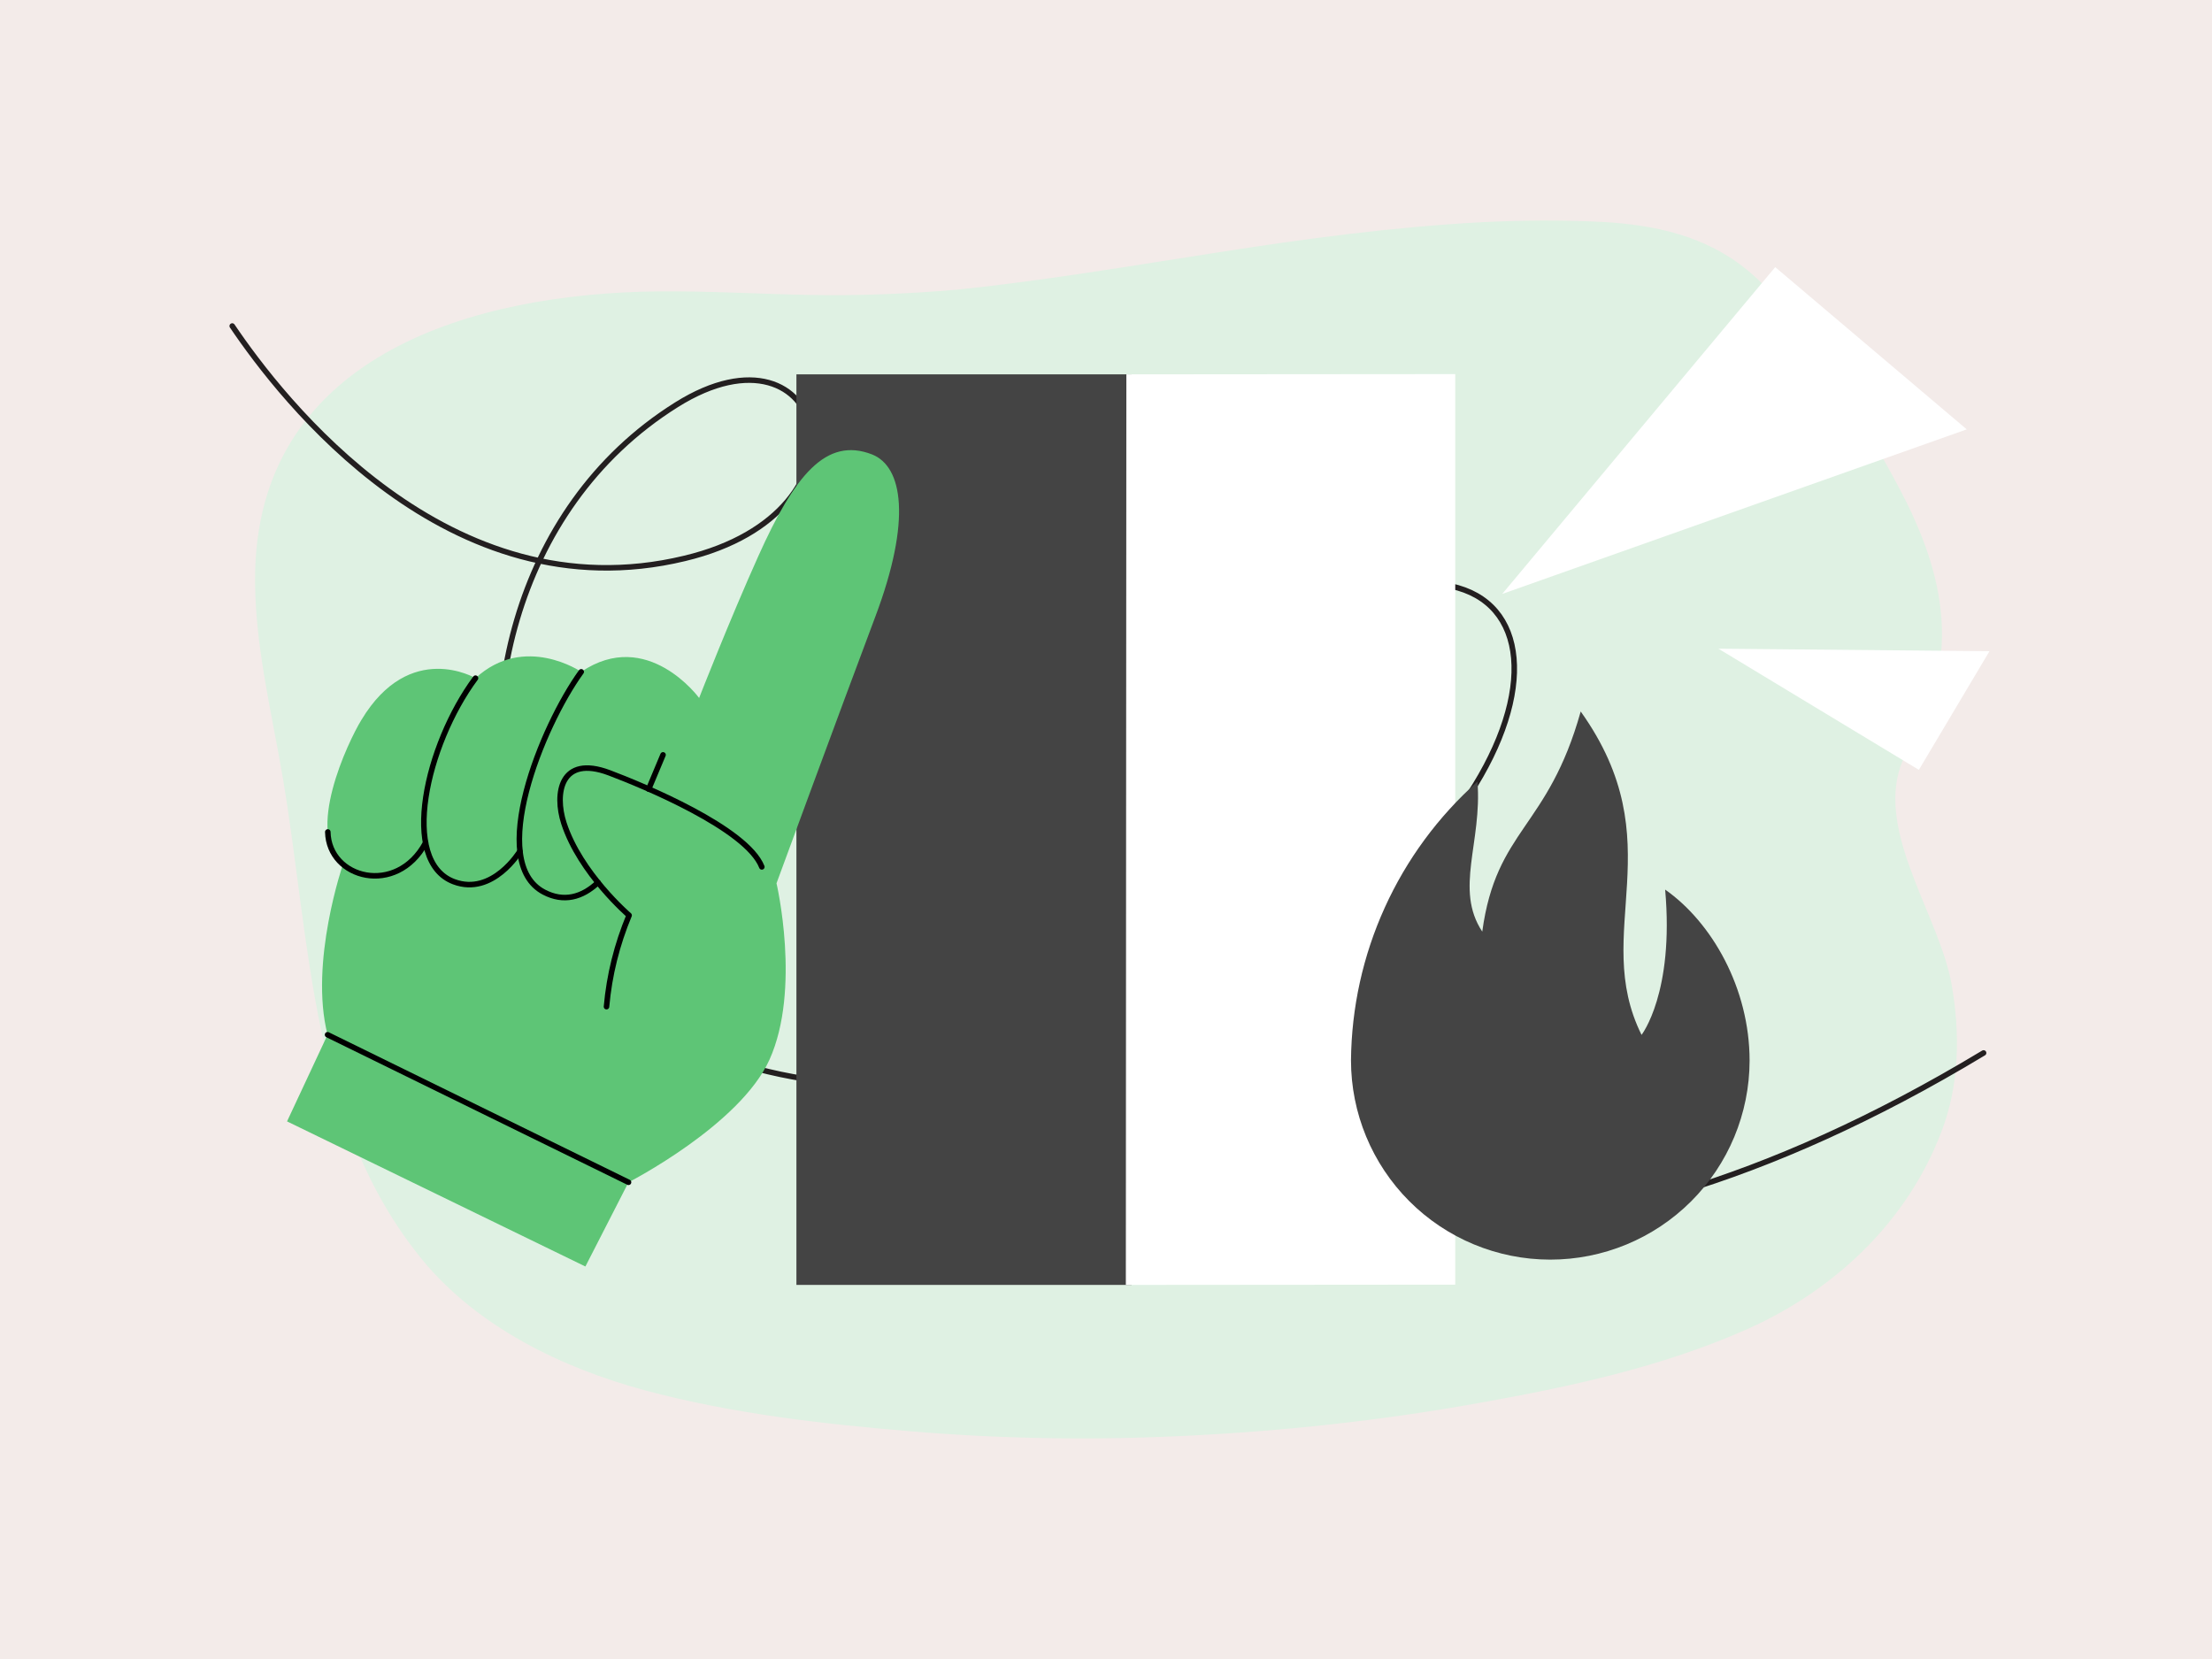<svg xmlns="http://www.w3.org/2000/svg" height="1200" width="1600" version="1.1" xmlns:xlink="http://www.w3.org/1999/xlink" xmlns:svgjs="http://svgjs.com/svgjs"><rect fill="#f3ebe9" width="1600" height="1200"></rect><g><path d="M1411.75 712.64C1403.64 665.25 1360.55 607.49 1373.28 558.97 1376.25 547.48 1382.61 537.53 1387.95 526.86 1418.31 467.15 1403.64 409.09 1373.48 352.56 1359.84 326.81 1344.96 301.78 1329.06 277.36 1310.18 248.43 1291.21 218.27 1264.43 195.81 1234.27 170.78 1197.54 162.67 1159.07 160.52 1130.14 159.08 1101.11 159.29 1071.98 160.72 1008.07 164.11 944.26 172.62 880.96 182.57 818.07 192.32 755.39 202.99 692.1 209.55 657.01 212.53 621.93 213.97 586.95 213.35 549.81 212.73 512.57 210.37 475.13 210.79 344.84 212.22 189.52 255.41 184.6 411.34 183.16 462.74 196.29 513.31 204.81 564.1 224.81 683.51 224.81 812.77 305.55 911.35 345.66 959.98 406.29 989.32 465.99 1005.53 528.47 1022.35 594.13 1029.94 658.55 1035.28 724.21 1040.82 790.07 1041.83 855.72 1038.66 927.33 1035.28 998.94 1027.58 1069.52 1014.86 1135.17 1003.17 1201.65 988.91 1263.1 961.72 1326.39 933.72 1379.33 884.17 1404.15 818.92 1417.29 785.07 1417.9 748.14 1411.75 712.64Z" fill="#dff1e3" opacity="1" stroke-width="4" stroke="none"></path></g><g><path d="M1434.78 761.63C1116.06 953.94 896.86 893.42 818.86 815.87 715.76 713.22 810.35 481.91 982.93 429.91 1155.51 377.91 1134 595.77 886.1 723.97 661.97 840.08 423.49 783.15 373.28 623.11 341.46 520.91 368.35 368.5 489.39 292.74 597.42 225.05 637.76 369.84 495.21 403.91 323.97 445.15 203.39 288.26 167.98 235.81" stroke="#231f20" stroke-width="4" stroke-linecap="round" stroke-linejoin="round" opacity="1" fill="none"></path></g><g><path d="M1422.6 310.57L1284.06 193.2 1086.59 429.62 1422.6 310.57Z" fill="#ffffff" opacity="1" stroke-width="4" stroke="none"></path></g><g><path d="M818.52 270.78H576.07V929.41H818.52V270.78Z" fill="#444444" opacity="1" stroke-width="4" stroke="none"></path><path d="M814.73 270.78L1052.62 270.59V929.22L814.35 929.41 814.73 270.78Z" fill="#ffffff" opacity="1" stroke-width="4" stroke="none"></path></g><g><path d="M207.63 811.13L423.43 916.09 454.62 855.18C454.62 855.18 535.14 813.9 556.57 766.53 579.58 715.51 561.67 638.9 561.67 638.9 561.67 638.9 606.86 515.94 633.17 445.98 659.49 376.02 652.97 337.47 630.78 328.7 597.43 315.73 574.72 343.93 548.6 402.07 527.85 448.2 505.69 504.86 505.69 504.86 505.69 504.86 468.26 453.61 420.42 485.95 420.42 485.95 379.34 457.97 343.94 490.53 343.94 490.53 296.51 462.49 261.46 520.67 251.6 536.71 220.12 603.45 248.25 624.65 248.25 624.65 223.52 696.05 236.94 748.46L207.63 811.13Z" fill="#5ec576" opacity="1" stroke-width="4" stroke="none"></path><path d="M420.42 485.95C391.67 525.68 352.28 623.64 393.41 645.27 407.6 652.73 421 649.27 432.55 638.33" stroke="#000000" stroke-width="4" stroke-linecap="round" stroke-linejoin="round" opacity="1" fill="none"></path><path d="M343.94 490.53C308.13 538.86 289.2 623.06 328.28 637.76 356.37 648.33 376.04 615.8 376.04 615.8" stroke="#000000" stroke-width="4" stroke-linecap="round" stroke-linejoin="round" opacity="1" fill="none"></path><path d="M237.11 601.77C237.77 635.57 286.85 648.51 307.83 609.68" stroke="#000000" stroke-width="4" stroke-linecap="round" stroke-linejoin="round" opacity="1" fill="none"></path><path d="M551.05 627.05C540.1 599.14 464.91 568.1 440.73 559 405.38 545.7 400.9 573.97 407.89 595.49 419.71 631.8 455.05 662.08 455.05 662.08 446.26 683.2 440.7 705.32 438.7 728.14" stroke="#000000" stroke-width="4" stroke-linecap="round" stroke-linejoin="round" opacity="1" fill="none"></path><path d="M479.59 546.01L469.21 570.78" stroke="#000000" stroke-width="4" stroke-linecap="round" stroke-linejoin="round" opacity="1" fill="none"></path><path d="M454.62 855.18L236.94 748.46" stroke="#000000" stroke-width="4" stroke-linecap="round" stroke-linejoin="round" opacity="1" fill="none"></path></g><g><path d="M1439.03 471.05L1387.97 556.86 1242.98 469.22 1439.03 471.05Z" fill="#ffffff" opacity="1" stroke-width="4" stroke="none"></path></g><g><path d="M977.21 766.95C977.56 728.82 985.88 691.19 1001.64 656.47 1017.38 621.74 1040.24 590.69 1068.69 565.32 1072.16 609.33 1051.89 643.2 1072.16 673.87 1082.3 599.46 1119.64 599.46 1143.37 514.64 1211.12 609.59 1150.31 673.87 1187.38 748.55 1187.38 748.55 1211.12 718.15 1204.45 643.47 1238.32 667.2 1265.53 714.94 1265.53 767.22 1265.45 805.43 1250.22 842.05 1223.17 869.03 1196.1 896.02 1159.46 911.15 1121.24 911.12 1083.02 911.08 1046.4 895.88 1019.38 868.84 992.39 841.81 977.21 805.17 977.21 766.95Z" fill="#444444" opacity="1" stroke-width="4" stroke="none"></path></g></svg>
